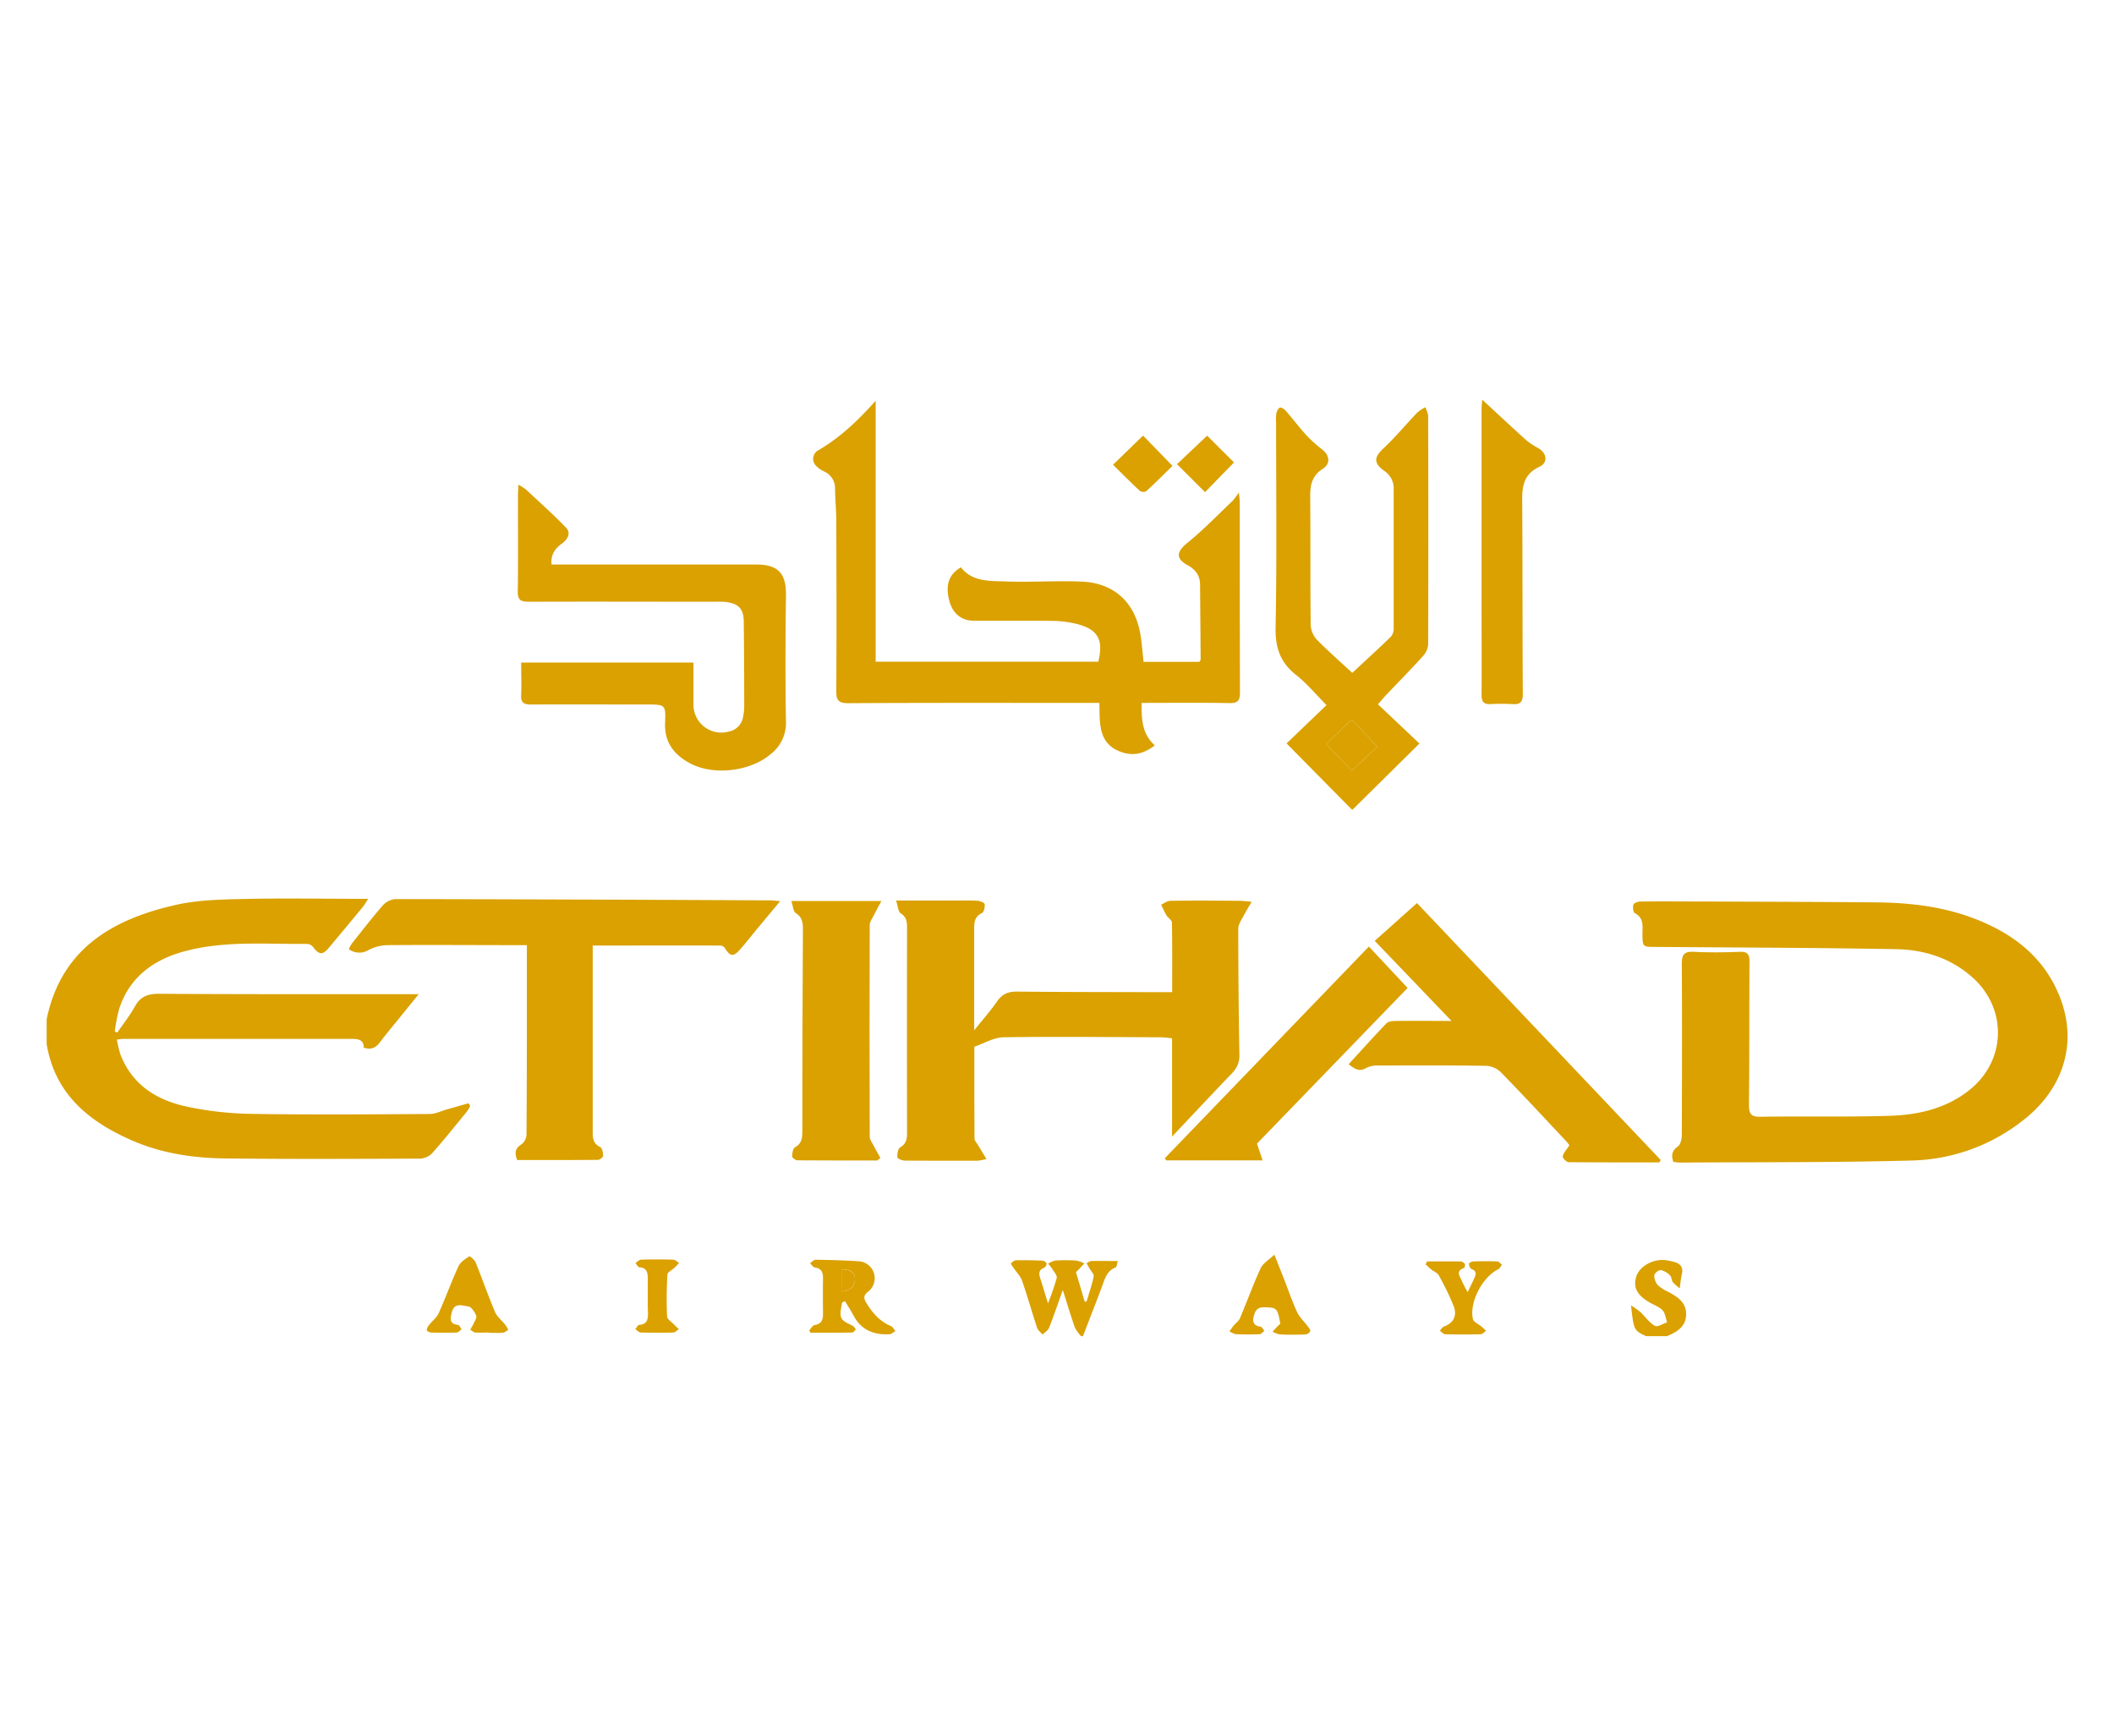 <svg id="Calque_1" data-name="Calque 1" xmlns="http://www.w3.org/2000/svg" viewBox="0 0 725 595.28"><defs><style>.cls-1{fill:#daa100;}</style></defs><path class="cls-1" d="M16,349.57c5-24.21,22.63-34.37,44.45-39.26,7.46-1.67,15.34-1.82,23-2,13-.3,26-.07,38.93-.06h3.92c-.88,1.32-1.31,2.12-1.88,2.81q-5.73,6.93-11.5,13.83c-2.33,2.78-3.45,2.67-5.66-.25a2.76,2.76,0,0,0-2-.92c-14.13.12-28.42-1.19-42.25,2.61-10.57,2.9-18.86,9-22.27,20.09a63.24,63.24,0,0,0-1.37,7.31l.85.41c2-2.95,4.27-5.76,6-8.88,1.92-3.52,4.49-4.47,8.43-4.44,28,.2,56.05.13,84.08.15h4.85l-5.89,7.27c-2.47,3.05-5,6.05-7.37,9.19-1.41,1.88-3,2.72-5.59,1.87.07-2.36-1.4-3-3.7-3q-39.42,0-78.85,0c-.53,0-1.05.11-2.1.22a40,40,0,0,0,1.2,5.06c3.92,10.26,12.17,15.55,22.23,17.81A112.54,112.54,0,0,0,86.17,382c20.38.35,40.78.17,61.18.05,2,0,3.9-1,5.85-1.56,2.51-.7,5-1.42,7.52-2.13l.54,1a16.86,16.86,0,0,1-1.25,2c-3.87,4.72-7.68,9.5-11.73,14.07a6.2,6.2,0,0,1-4.07,1.92c-22,.09-44.06.2-66.09-.05C66.76,397.24,55.56,395.67,45,391c-14.77-6.5-26.17-15.95-29-32.94Z"/><path class="cls-1" d="M370.75,458.23a13.07,13.07,0,0,1-2.14-3c-1.4-4-2.59-8-4.12-12.83-1.75,4.88-3.13,9-4.72,13-.36.91-1.45,1.53-2.2,2.28-.65-.75-1.6-1.41-1.89-2.29-1.78-5.36-3.3-10.81-5.15-16.14-.57-1.61-1.93-2.94-2.92-4.41-.33-.5-1-1.28-.87-1.48a2.6,2.6,0,0,1,1.67-1.14c3-.06,6.1,0,9.15.13a1.82,1.82,0,0,1,1.39,1,1.75,1.75,0,0,1-.88,1.43c-2,.81-1.79,2.15-1.27,3.76.83,2.54,1.58,5.11,2.6,8.46a86,86,0,0,0,3-8.66c.21-.87-.86-2.09-1.46-3.08a16.31,16.31,0,0,0-1.48-1.86,7.63,7.63,0,0,1,2.39-1.09,59.48,59.48,0,0,1,7.19,0,10.48,10.48,0,0,1,2.85,1c-.68.71-1.36,1.43-2,2.13-.22.23-.47.44-.9.83,1,3.32,2,6.71,3,10.1l.65,0c.85-2.86,1.85-5.69,2.44-8.59.16-.8-.93-1.84-1.44-2.77l-1-1.78c.54-.26,1.07-.74,1.62-.75,2.91-.08,5.82,0,9.11,0-.35,1.11-.38,2.05-.72,2.17-3.11,1.17-3.75,4-4.74,6.63-2.13,5.69-4.34,11.34-6.52,17Z"/><path class="cls-1" d="M564.5,458.23c-4.18-2-4.18-2-5.14-10.54a35.27,35.27,0,0,1,3.21,2.28c1.68,1.58,3,3.62,5,4.74.87.5,2.76-.75,4.18-1.21-.49-1.4-.64-3.08-1.55-4.11s-2.71-1.74-4.14-2.53c-4.6-2.56-6.09-5.32-4.87-9.12,1.1-3.43,5.64-6,9.81-5.58a22,22,0,0,1,2.89.55c2.36.58,3.57,1.85,2.86,4.48a42.46,42.46,0,0,0-.65,4.65,15.58,15.58,0,0,1-2.4-2.1c-.47-.69-.4-1.84-1-2.37a6.25,6.25,0,0,0-3.15-1.79,2.83,2.83,0,0,0-2.21,1.74,5.06,5.06,0,0,0,1.18,3.4,12.66,12.66,0,0,0,3.54,2.28c3.26,1.76,6.38,3.71,6.2,8-.18,4.11-3.25,5.85-6.57,7.24Z"/><path class="cls-1" d="M573.85,398.45c-.74-2.39-.39-3.9,1.62-5.31.92-.65,1.3-2.6,1.31-4,.07-19.52.13-39,0-58.56,0-3.36.9-4.33,4.2-4.15,5.22.27,10.47.21,15.7,0,2.66-.1,3.33.89,3.31,3.4-.11,16.36,0,32.72-.19,49.07,0,3.05.67,4.15,3.94,4.1,14.72-.22,29.45.12,44.16-.32,9.88-.3,19.44-2.43,27.5-8.84,12.69-10.08,13.1-28,.95-38.74-7.49-6.61-16.51-9.41-26.14-9.58-27.46-.5-54.94-.55-82.41-.77-4.47,0-4.47,0-4.51-4.47,0-2.66.54-5.46-2.62-7.1-.57-.3-.77-2.06-.49-2.94.18-.56,1.54-1.05,2.38-1.06,7.74-.07,15.48,0,23.23,0,19.3.08,38.61.12,57.91.3,11.15.11,22.19,1.39,32.7,5.29,13.7,5.1,24.76,13.39,30.17,27.54,6,15.72,1,31.47-13.19,42.25A64,64,0,0,1,655.76,398c-26.59.72-53.2.53-79.8.71A21.1,21.1,0,0,1,573.85,398.45Z"/><path class="cls-1" d="M300.31,137.45v89.48h76.34c1.9-7.56-.15-11.2-7.59-13a36.42,36.42,0,0,0-8.07-1c-9.05-.12-18.1,0-27.15-.06-4.2,0-7.19-2.6-8.3-6.94-1.36-5.35-.15-8.94,4-11.36,3.92,5,9.8,4.64,15.22,4.84,8.71.32,17.46-.31,26.16.05,11.31.47,18.51,7.3,20.26,18.51.45,2.88.66,5.8,1,9h19.17c.14-.27.41-.55.41-.83-.05-8.5-.13-17-.19-25.51,0-3.13-1.41-5.21-4.22-6.76-4.29-2.37-3.85-4.67-.09-7.73,5.46-4.44,10.38-9.54,15.49-14.4a25,25,0,0,0,2.13-2.86c.15,1.61.3,2.52.3,3.42,0,21.7,0,43.4.07,65.1,0,2.8-.63,3.79-3.61,3.73-9.9-.19-19.81-.07-30.12-.07,0,5.36-.05,10.41,4.52,14.58-3.47,2.64-6.93,3.72-11,2.43-8.51-2.68-7.85-9.88-8-17h-4c-27.37,0-54.75-.07-82.12.09-3.44,0-4.13-1.05-4.11-4.24.12-19.3.06-38.6,0-57.91,0-3.81-.37-7.62-.43-11.43a6.24,6.24,0,0,0-3.84-5.93,9,9,0,0,1-2.64-1.88,3.33,3.33,0,0,1,.64-5.29C288.1,150.12,294.25,144.2,300.31,137.45Z"/><path class="cls-1" d="M402,340.26c0-8.25.06-16.08-.08-23.91,0-.79-1.31-1.51-1.83-2.37-.72-1.18-1.27-2.47-1.89-3.71,1-.46,2.1-1.31,3.17-1.33,8-.11,15.92-.06,23.89,0,1,0,1.9.15,4,.33-1.17,2-2,3.36-2.75,4.78s-1.84,2.94-1.84,4.42q0,21.6.38,43.19a8.33,8.33,0,0,1-2.51,6.39c-6.72,7-13.32,14.05-20.58,21.75V356.08c-1.58-.14-2.86-.34-4.14-.34-17.89-.06-35.78-.26-53.67,0-3.34.06-6.65,2.1-10,3.24,0,10.75,0,21.1.06,31.46,0,.8.81,1.6,1.28,2.39.83,1.4,1.68,2.79,2.81,4.67a23.29,23.29,0,0,1-3.16.58c-8.29,0-16.58,0-24.87-.05-.89,0-2.5-.69-2.52-1.14-.08-1.15.2-3,1-3.41,2.22-1.3,2.33-3.09,2.32-5.26q-.06-35,0-70c0-2-.13-3.69-2.17-5-.9-.58-.95-2.49-1.58-4.37h19c3,0,5.9-.08,8.84.06.9.05,2.45.64,2.53,1.16.14,1-.24,2.75-.94,3.08-2.79,1.33-2.66,3.62-2.65,6.06,0,11,0,22,0,34.16,3-3.79,5.65-6.72,7.86-9.94,1.74-2.52,3.8-3.39,6.83-3.36,16.25.17,32.5.16,48.75.2Z"/><path class="cls-1" d="M180.69,324.14h-3.8c-14.62,0-29.24-.12-43.85,0a14.74,14.74,0,0,0-6.5,1.59,6.14,6.14,0,0,1-6.91-.19,12.63,12.63,0,0,1,1-1.89c3.53-4.44,7-8.95,10.72-13.21a6.56,6.56,0,0,1,4.33-2.09q64.31.09,128.61.44c.84,0,1.68.13,3.28.26l-8,9.6c-1.94,2.36-3.82,4.77-5.84,7.06-2.23,2.52-3.36,2.33-5.1-.53a2.14,2.14,0,0,0-1.51-.9c-14.48-.05-29,0-43.85,0v4.1c0,19.75,0,39.49,0,59.24,0,2.36-.09,4.48,2.56,5.76.71.34,1,2,1,3.07,0,.44-1.14,1.32-1.78,1.33-9.25.09-18.5.06-27.68.06-1-2.57-.62-4.08,1.46-5.38a4.4,4.4,0,0,0,1.73-3.18C180.72,367.73,180.69,346.25,180.69,324.14Z"/><path class="cls-1" d="M178.74,227.22h59.08c0,5,0,9.87,0,14.74A9.56,9.56,0,0,0,250,250.88a6.06,6.06,0,0,0,4.85-5.1,18.72,18.72,0,0,0,.38-3.24q0-14.55-.15-29.11c0-4.64-1.71-6.46-6.36-7a29.69,29.69,0,0,0-3.27-.06c-21.37,0-42.75-.08-64.12,0-2.78,0-3.81-.6-3.76-3.59.17-11,.06-22,.07-33,0-1,.09-1.93.17-3.54a19.78,19.78,0,0,1,2.62,1.69c4.6,4.29,9.31,8.48,13.66,13,1.92,2,.48,4.12-1.42,5.52-2.34,1.73-3.85,3.76-3.51,7.16h70.32c7.38,0,10.15,3.1,10.07,10.38-.18,14.5-.26,29,0,43.51a13.5,13.5,0,0,1-5.16,11.07c-7,6-19.59,7.55-27.73,3.22-5.45-2.91-8.84-7.16-8.57-13.85.27-6.32.07-6.33-6.39-6.33-13.2,0-26.4-.05-39.59,0-2.52,0-3.53-.63-3.38-3.29C178.89,234.83,178.74,231.23,178.74,227.22Z"/><path class="cls-1" d="M463.77,230.76c4.28-4,8.87-8.15,13.32-12.48a4.45,4.45,0,0,0,.88-3c0-15.81,0-31.63,0-47.44a7.18,7.18,0,0,0-3.23-6.35c-3.83-2.77-3.5-4.75-.06-7.93,4-3.76,7.57-8.09,11.4-12.1a13.72,13.72,0,0,1,2.71-1.76,9.18,9.18,0,0,1,1,2.83q.11,39.27,0,78.52a6.64,6.64,0,0,1-1.77,3.94c-4,4.45-8.24,8.72-12.36,13.08-1,1-1.86,2.09-3.09,3.48L486.8,255c-8.1,8-15.67,15.49-23.05,22.77l-22.52-22.81,13.7-13.14c-3.69-3.71-6.76-7.45-10.46-10.37-5.46-4.3-7.15-9.4-7-16.35.45-23.44.17-46.89.17-70.34a13.59,13.59,0,0,1,.08-2.93c.16-.75.62-1.8,1.19-2s1.54.48,2,1c2.44,2.79,4.67,5.76,7.16,8.49a45.24,45.24,0,0,0,5.35,4.8c2.58,2.05,3,4.92.18,6.7-3.7,2.37-4.29,5.58-4.26,9.52.12,14.61,0,29.22.16,43.83a8.13,8.13,0,0,0,2,5.1C455.56,223.4,459.92,227.19,463.77,230.76Zm-8.94,24.41,8.81,9.16,8.67-8.29-8.76-9.3Z"/><path class="cls-1" d="M569,398.66c-10.35,0-20.71,0-31.05-.09-.74,0-2.16-1.49-2-2,.25-1.2,1.28-2.24,2.27-3.79a12.11,12.11,0,0,0-1-1.3c-7.47-7.95-14.89-15.95-22.5-23.76a7.91,7.91,0,0,0-5-2.19c-12.32-.19-24.65-.14-37-.1a8.23,8.23,0,0,0-4.07.79c-2.41,1.47-4,.43-6.13-1.24,4.38-4.77,8.57-9.46,12.94-14,.68-.71,2.19-.83,3.33-.84,6.08-.08,12.16,0,19,0l-26.32-27.47,14.49-12.95,83.62,88.15Z"/><path class="cls-1" d="M300.87,398c-9.14,0-18.28,0-27.42-.06-.63,0-1.77-.86-1.77-1.33,0-1.07.23-2.74.93-3.11,2.38-1.27,2.55-3.18,2.55-5.47q0-34.67.2-69.34c0-2.27-.21-4.15-2.47-5.57-.89-.56-.94-2.48-1.48-4.12h30.87c-1.09,2-1.87,3.44-2.58,4.86-.55,1.1-1.42,2.24-1.43,3.36q-.12,36.3,0,72.61c0,1,.79,2.05,1.3,3,.74,1.45,1.56,2.86,2.35,4.29Z"/><path class="cls-1" d="M399.46,397.24l70-72.61,13.28,14.19-51.66,53.39c.69,2,1.24,3.68,1.94,5.75H400Z"/><path class="cls-1" d="M508.31,137.05c5.18,4.79,10.15,9.45,15.21,14a25.78,25.78,0,0,0,4.1,2.67c2.9,1.74,3.34,4.95.34,6.35-5.57,2.59-6,7-5.91,12.17.14,21.91.06,43.81.2,65.72,0,2.76-.83,3.71-3.51,3.52a62.89,62.89,0,0,0-7.52,0c-2.46.12-3.15-.92-3.12-3.29.1-9.92,0-19.84,0-29.76q0-34.15,0-68.33C508.17,139,508.26,138,508.31,137.05Z"/><path class="cls-1" d="M288.79,446.77c-1.06,5.38-.84,5.81,3.56,7.87.49.23.8.85,1.19,1.29-.43.37-.85,1.06-1.28,1.07-4.77.07-9.54.05-14.31.05l-.43-.83c.63-.62,1.18-1.67,1.89-1.79,2.44-.39,2.87-1.91,2.84-4q-.08-6,0-12.1c0-2-.54-3.34-2.79-3.63-.61-.08-1.12-1-1.67-1.48.65-.41,1.3-1.19,1.94-1.19,4.89.08,9.79.2,14.67.52a5.84,5.84,0,0,1,3.25,10.5c-1.66,1.31-1.41,2.36-.51,3.83,2.09,3.42,4.6,6.32,8.42,7.92.63.27,1,1.11,1.53,1.69-.69.38-1.36,1.06-2.07,1.1-5.29.27-9.62-1.4-12.26-6.35-.92-1.73-2-3.37-3-5.05Zm-.21-11.43v7.58c2.8-.21,4.6-1.56,4.63-4.13S291.44,435.27,288.58,435.34Z"/><path class="cls-1" d="M167.63,457c-1.52,0-3.06.1-4.57,0-.63-.06-1.21-.63-1.81-1,.34-.58.74-1.13,1-1.74.44-1,1.37-2.26,1.08-3-.49-1.29-1.67-3.08-2.75-3.22-1.93-.25-4.81-1.44-5.62,2-.46,1.94-1.06,4,2.11,4.34.46,0,.83,1,1.25,1.51-.57.38-1.12,1.08-1.69,1.11-2.94.1-5.89.08-8.83,0-.53,0-1.48-.61-1.46-.9a3.57,3.57,0,0,1,.91-1.79c1-1.31,2.51-2.4,3.16-3.86,2.4-5.35,4.39-10.88,6.84-16.21.65-1.42,2.31-2.45,3.69-3.38.19-.13,1.81,1.18,2.17,2.06,2.28,5.65,4.28,11.41,6.65,17,.69,1.65,2.32,2.91,3.48,4.37a16.66,16.66,0,0,1,1.09,1.76c-.6.34-1.19.92-1.81,1-1.63.14-3.27.05-4.91.05Z"/><path class="cls-1" d="M439.09,454c-1-5.53-1.25-5.57-5.58-5.66-2.58-.05-3.13,1.48-3.59,3.33s.26,3.08,2.4,3.32c.48.05.87.94,1.3,1.45-.55.39-1.08,1.1-1.65,1.13-2.72.11-5.45.11-8.17,0a6.79,6.79,0,0,1-2.15-1c.46-.63.88-1.27,1.37-1.87.73-.89,1.81-1.62,2.24-2.63,2.41-5.7,4.51-11.53,7.1-17.15.77-1.67,2.76-2.78,4.69-4.62,1.3,3.27,2.33,5.85,3.34,8.43,1.46,3.75,2.74,7.59,4.44,11.23.86,1.83,2.5,3.31,3.74,5,.36.48.94,1.22.79,1.54a2.21,2.21,0,0,1-1.57,1.15c-2.94.12-5.89.14-8.83,0a8.72,8.72,0,0,1-2.55-.95c.65-.7,1.29-1.41,2-2.09A7.89,7.89,0,0,1,439.09,454Z"/><path class="cls-1" d="M489.46,432.61c3.8,0,7.6,0,11.39,0a2.14,2.14,0,0,1,1.51.86c.19.3-.06,1.33-.33,1.42-3,1.08-1.29,2.88-.69,4.41a41.1,41.1,0,0,0,2,3.84c.87-1.81,1.54-3.16,2.16-4.53s1.2-2.65-.89-3.42c-.47-.17-.79-1.17-.85-1.81,0-.22,1-.75,1.52-.77,2.72-.08,5.45-.1,8.18,0,.56,0,1.1.73,1.64,1.12-.42.54-.74,1.3-1.3,1.58-5.39,2.65-9.95,11.29-8.66,17.09.22,1,1.86,1.63,2.82,2.46.59.5,1.13,1,1.7,1.57-.64.4-1.26,1.14-1.91,1.16q-6,.15-12.1,0c-.64,0-1.25-.81-1.87-1.24.48-.48.88-1.21,1.46-1.42,3.15-1.16,4.59-3.6,3.3-7a93.51,93.51,0,0,0-5.12-10.57c-.46-.85-1.68-1.28-2.51-1.95s-1.35-1.21-2-1.82Z"/><path class="cls-1" d="M413.28,168.79l-9.63-9.6L414,149.41l9.19,9.18Z"/><path class="cls-1" d="M381.72,159.39l10.29-10,10.1,10.38c-2.64,2.58-5.76,5.71-9,8.7a2.26,2.26,0,0,1-2.19-.11C387.75,165.42,384.72,162.35,381.72,159.39Z"/><path class="cls-1" d="M222.15,444.38c0-2,0-3.92,0-5.88s-.23-3.68-2.81-3.87c-.51,0-.95-.94-1.42-1.44.63-.41,1.25-1.16,1.89-1.18q5.55-.18,11.1,0c.66,0,1.3.73,2,1.12-.52.55-1,1.12-1.57,1.63-.84.8-2.4,1.53-2.45,2.35a139.41,139.41,0,0,0-.12,14.31c0,1,1.52,1.9,2.37,2.81.53.56,1.11,1.07,1.67,1.6-.64.4-1.26,1.14-1.91,1.16q-5.55.16-11.1,0c-.66,0-1.29-.75-1.93-1.16.45-.51.89-1.44,1.37-1.47,2.78-.15,3-2,3-4.08C222.12,448.3,222.16,446.34,222.15,444.38Z"/><path class="cls-1" d="M454.83,255.17l8.72-8.43,8.76,9.3-8.67,8.29Z"/><path class="cls-1" d="M288.58,435.34c2.86-.07,4.66,1,4.63,3.45s-1.83,3.92-4.63,4.13Z"/></svg>